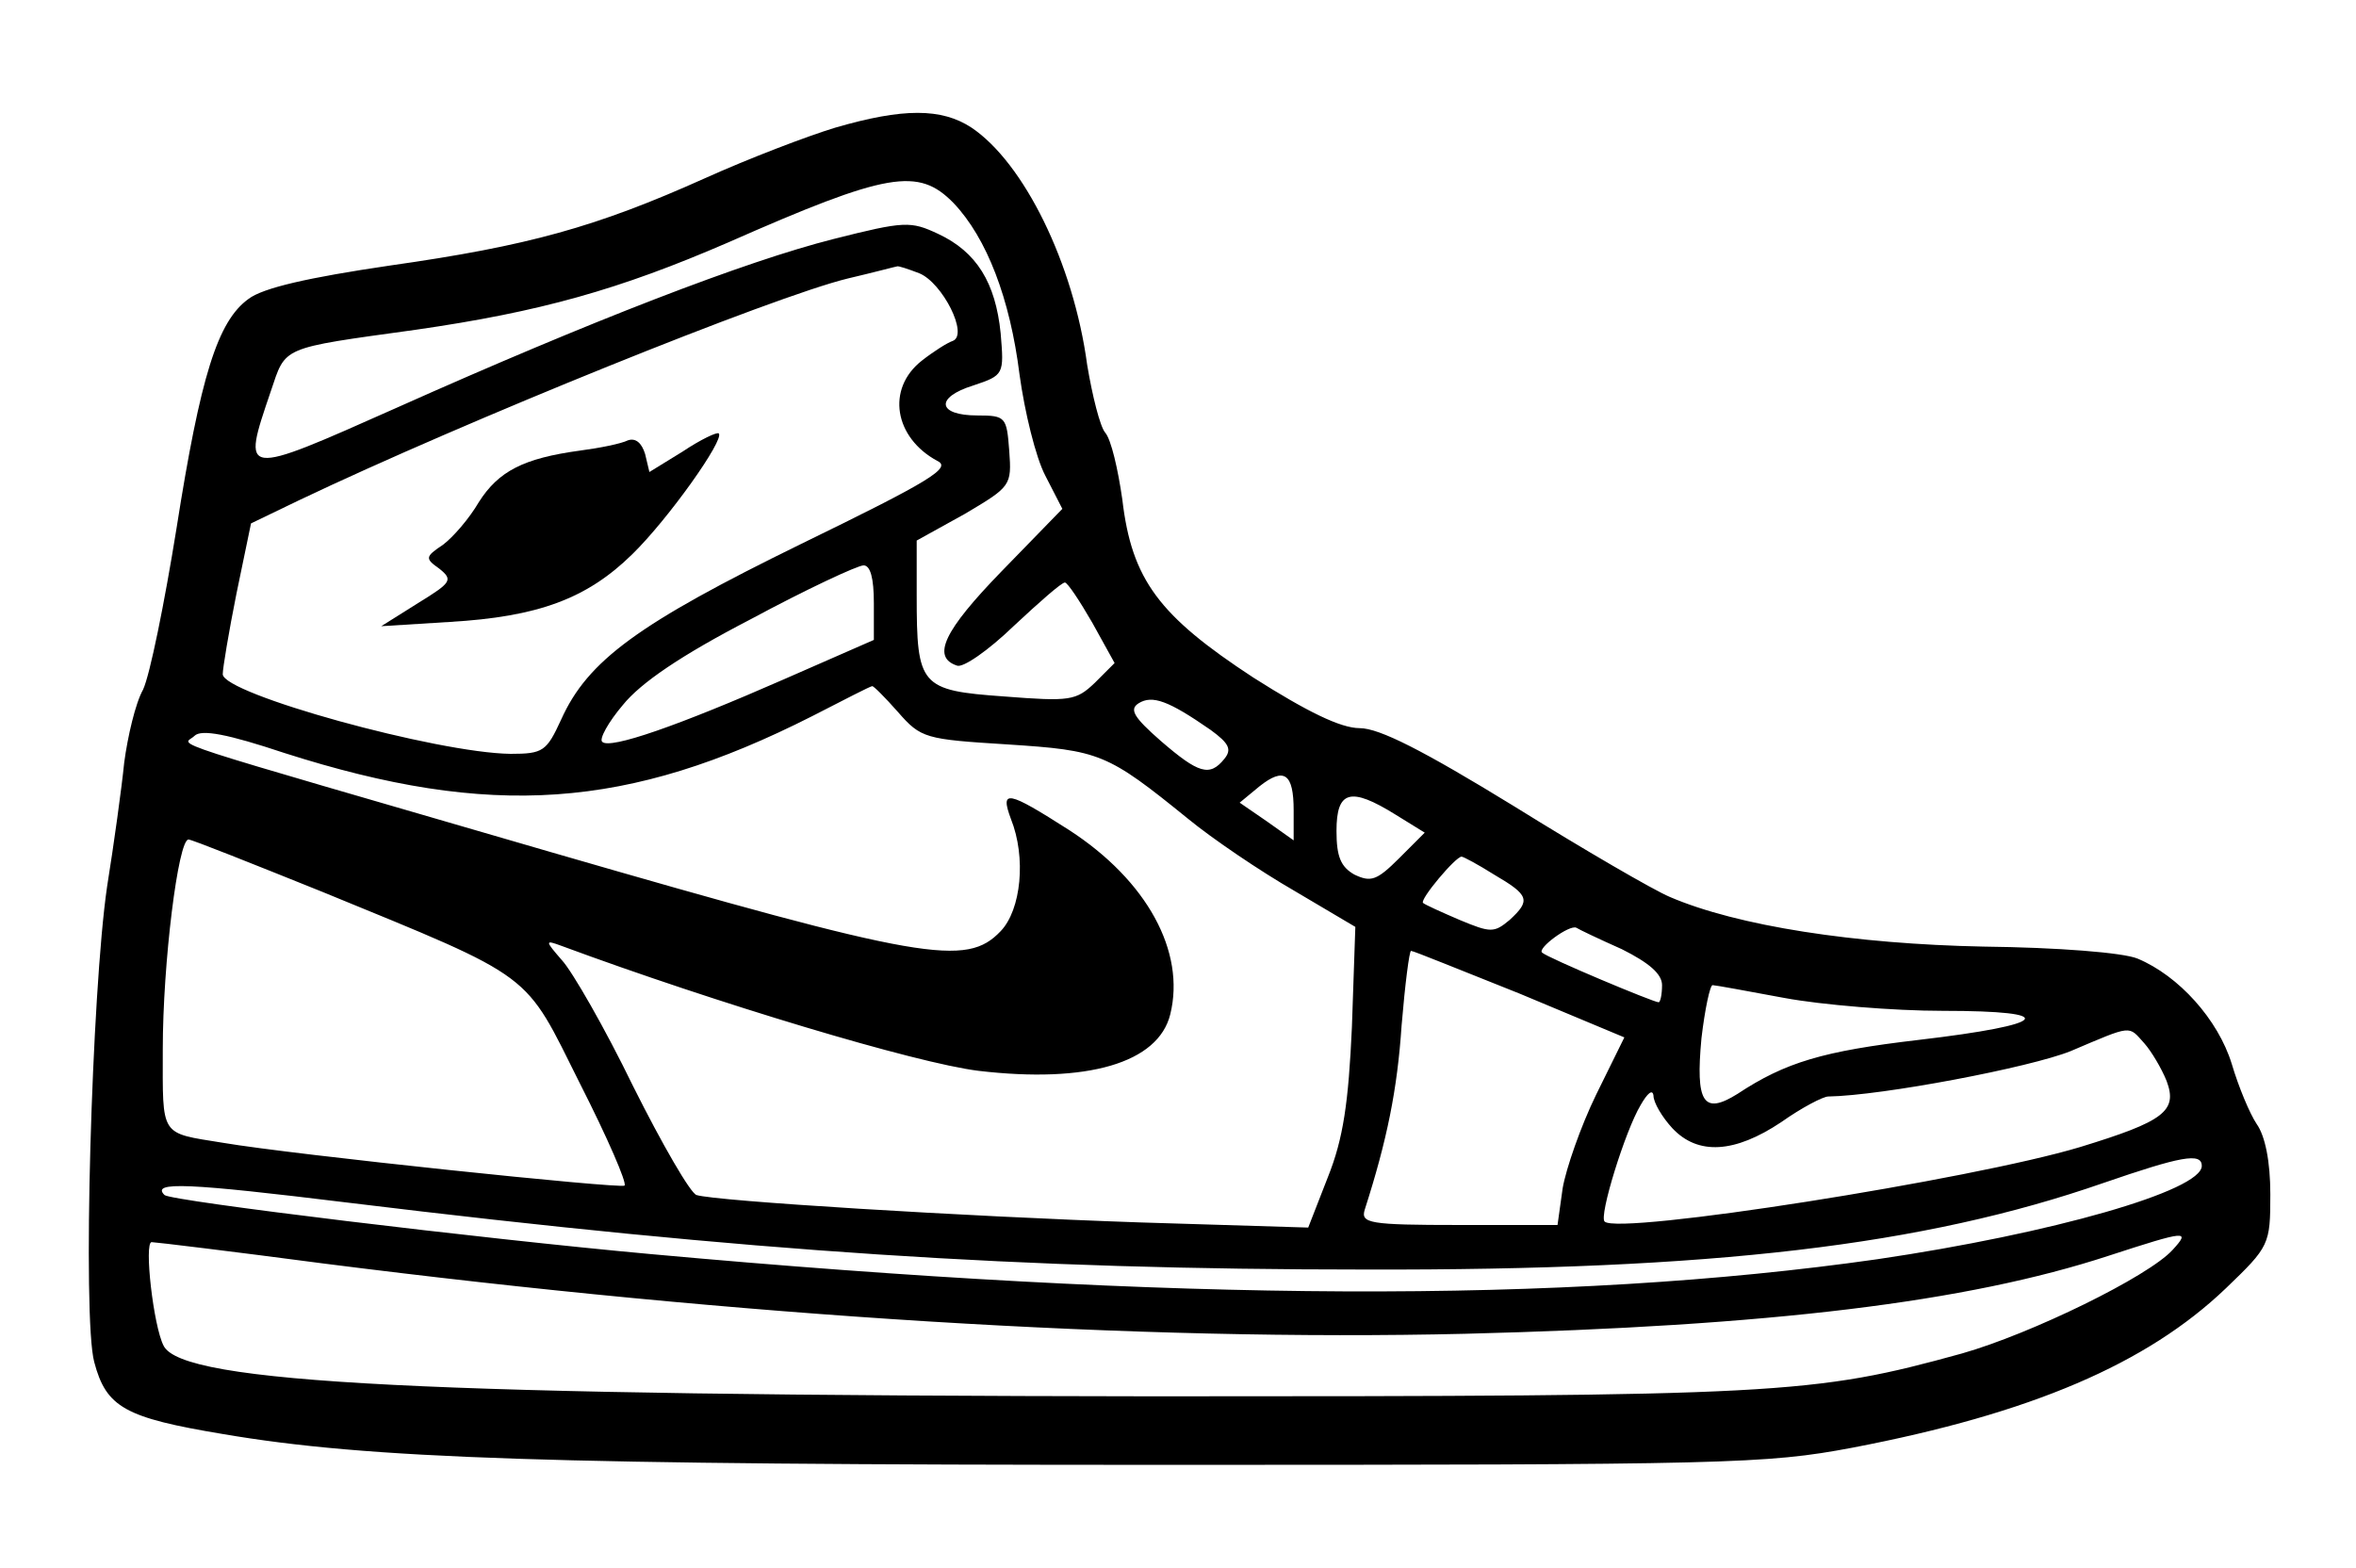 <?xml version="1.0" standalone="no"?>
<!DOCTYPE svg PUBLIC "-//W3C//DTD SVG 20010904//EN"
 "http://www.w3.org/TR/2001/REC-SVG-20010904/DTD/svg10.dtd">
<svg version="1.0" xmlns="http://www.w3.org/2000/svg"
 width="275pt" height="183pt" viewBox="0 0 275 183"
 preserveAspectRatio="xMidYMid meet">

<g transform="translate(0,183) scale(0.1,-0.1)"
fill="#000000" stroke="none">
<path d="M975 1681 c-33 -10 -101 -36 -152 -59 -127 -57 -206 -79 -368 -102
-95 -14 -148 -26 -165 -39 -36 -26 -56 -90 -84 -268 -14 -87 -31 -171 -39
-188 -9 -16 -18 -55 -22 -85 -3 -30 -12 -95 -20 -145 -18 -123 -29 -503 -15
-555 14 -53 36 -65 150 -84 170 -29 382 -36 1095 -36 663 0 706 1 807 20 209
40 344 98 436 186 51 49 52 51 52 110 0 38 -6 68 -16 82 -8 12 -21 43 -29 70
-16 52 -62 103 -110 123 -17 7 -93 13 -180 14 -150 3 -287 24 -366 58 -19 8
-100 55 -182 106 -106 65 -157 91 -180 91 -22 0 -61 19 -124 59 -110 72 -142
114 -153 208 -5 35 -13 70 -20 78 -6 7 -15 43 -21 79 -16 119 -74 236 -135
277 -35 23 -80 23 -159 0z m138 -88 c39 -41 66 -112 77 -200 6 -44 19 -97 30
-118 l20 -39 -71 -73 c-67 -69 -82 -100 -52 -110 7 -3 37 18 66 46 30 28 56
51 60 51 3 0 17 -21 32 -47 l26 -47 -23 -23 c-22 -21 -29 -22 -106 -16 -98 7
-102 12 -102 118 l0 64 56 31 c54 32 55 33 52 74 -3 39 -4 41 -37 41 -47 0
-50 21 -5 35 36 12 36 13 32 61 -6 59 -28 95 -73 116 -32 15 -39 15 -122 -6
-103 -26 -284 -96 -510 -197 -182 -81 -181 -81 -147 19 18 53 10 50 169 72
146 21 238 47 365 102 186 82 222 88 263 46z m-40 -82 c27 -11 58 -72 39 -79
-6 -2 -22 -12 -36 -23 -42 -33 -32 -90 18 -117 17 -8 -7 -23 -159 -97 -190
-93 -249 -136 -280 -205 -17 -37 -21 -40 -59 -40 -86 1 -336 70 -336 93 0 7 7
49 16 94 l17 82 56 27 c193 92 554 238 641 259 30 7 56 14 57 14 1 1 13 -3 26
-8z m-53 -385 l0 -43 -105 -46 c-123 -54 -203 -82 -212 -73 -4 3 7 23 24 43
21 26 68 58 149 100 65 35 125 63 132 63 8 0 12 -15 12 -44z m28 -127 c27 -31
32 -32 128 -38 108 -7 116 -10 211 -87 28 -23 84 -61 124 -84 l71 -42 -4 -117
c-4 -88 -10 -130 -28 -175 l-23 -59 -196 6 c-206 7 -497 25 -518 32 -7 2 -40
59 -74 127 -33 68 -71 134 -83 147 -20 23 -20 24 -1 17 181 -67 414 -137 487
-146 127 -15 210 9 224 66 18 73 -27 156 -118 215 -72 46 -81 48 -68 13 18
-45 12 -106 -12 -131 -40 -42 -89 -34 -524 92 -474 138 -430 123 -417 136 8 8
39 2 105 -20 241 -77 401 -66 616 43 37 19 68 35 70 35 1 1 15 -13 30 -30z
m365 -21 c22 -16 25 -23 16 -34 -17 -21 -30 -17 -74 21 -32 28 -37 37 -26 44
16 10 35 3 84 -31z m97 -94 l0 -35 -31 22 -32 22 23 19 c29 23 40 15 40 -28z
m119 -5 l34 -21 -30 -30 c-26 -26 -33 -28 -52 -19 -16 9 -21 21 -21 51 0 47
16 52 69 19z m-1253 -90 c251 -103 235 -92 301 -224 32 -63 55 -116 52 -119
-4 -4 -387 36 -469 50 -74 12 -70 6 -70 109 0 101 18 245 30 245 4 0 74 -28
156 -61z m1368 20 c41 -24 43 -30 18 -53 -18 -15 -22 -15 -58 0 -21 9 -41 18
-43 20 -4 4 38 54 45 54 2 0 19 -9 38 -21z m149 -87 c32 -16 47 -29 47 -42 0
-11 -2 -20 -4 -20 -6 0 -130 52 -136 58 -6 5 32 33 40 29 3 -2 26 -13 53 -25z
m-119 -52 l122 -51 -33 -67 c-18 -37 -35 -86 -39 -109 l-6 -43 -115 0 c-105 0
-115 2 -110 18 26 81 38 140 43 215 4 48 9 87 11 87 3 0 59 -23 127 -50z m309
-5 c43 -8 127 -15 185 -15 138 0 125 -16 -29 -34 -111 -13 -155 -26 -211 -63
-40 -25 -49 -10 -42 65 4 34 10 62 13 62 3 0 41 -7 84 -15z m420 -53 c8 -9 20
-29 26 -44 13 -35 -3 -47 -101 -77 -126 -38 -539 -103 -555 -87 -7 6 24 106
42 136 8 14 14 19 15 11 0 -8 10 -25 22 -38 30 -32 73 -29 127 7 24 17 49 30
55 30 63 1 236 34 283 53 73 31 67 30 86 9z m67 -143 c0 -29 -175 -79 -379
-109 -365 -52 -816 -50 -1431 6 -198 18 -561 62 -568 69 -16 16 27 14 215 -9
467 -57 785 -78 1188 -78 404 -1 650 28 860 101 90 31 115 36 115 20z m-34
-98 c-28 -31 -165 -98 -246 -121 -174 -48 -211 -50 -945 -50 -846 1 -1132 15
-1154 59 -12 23 -23 121 -14 121 4 0 95 -11 201 -25 487 -62 953 -91 1332 -82
357 9 586 37 751 91 92 30 96 30 75 7z"/>
<path d="M797 1303 l-39 -24 -5 21 c-4 13 -11 19 -20 16 -8 -4 -33 -9 -56 -12
-66 -9 -95 -24 -118 -60 -11 -19 -30 -41 -42 -50 -21 -14 -21 -16 -4 -28 16
-13 14 -16 -25 -40 l-43 -27 80 5 c103 6 160 27 213 79 42 41 108 134 101 141
-2 2 -21 -7 -42 -21z"/>
</g>
</svg>
